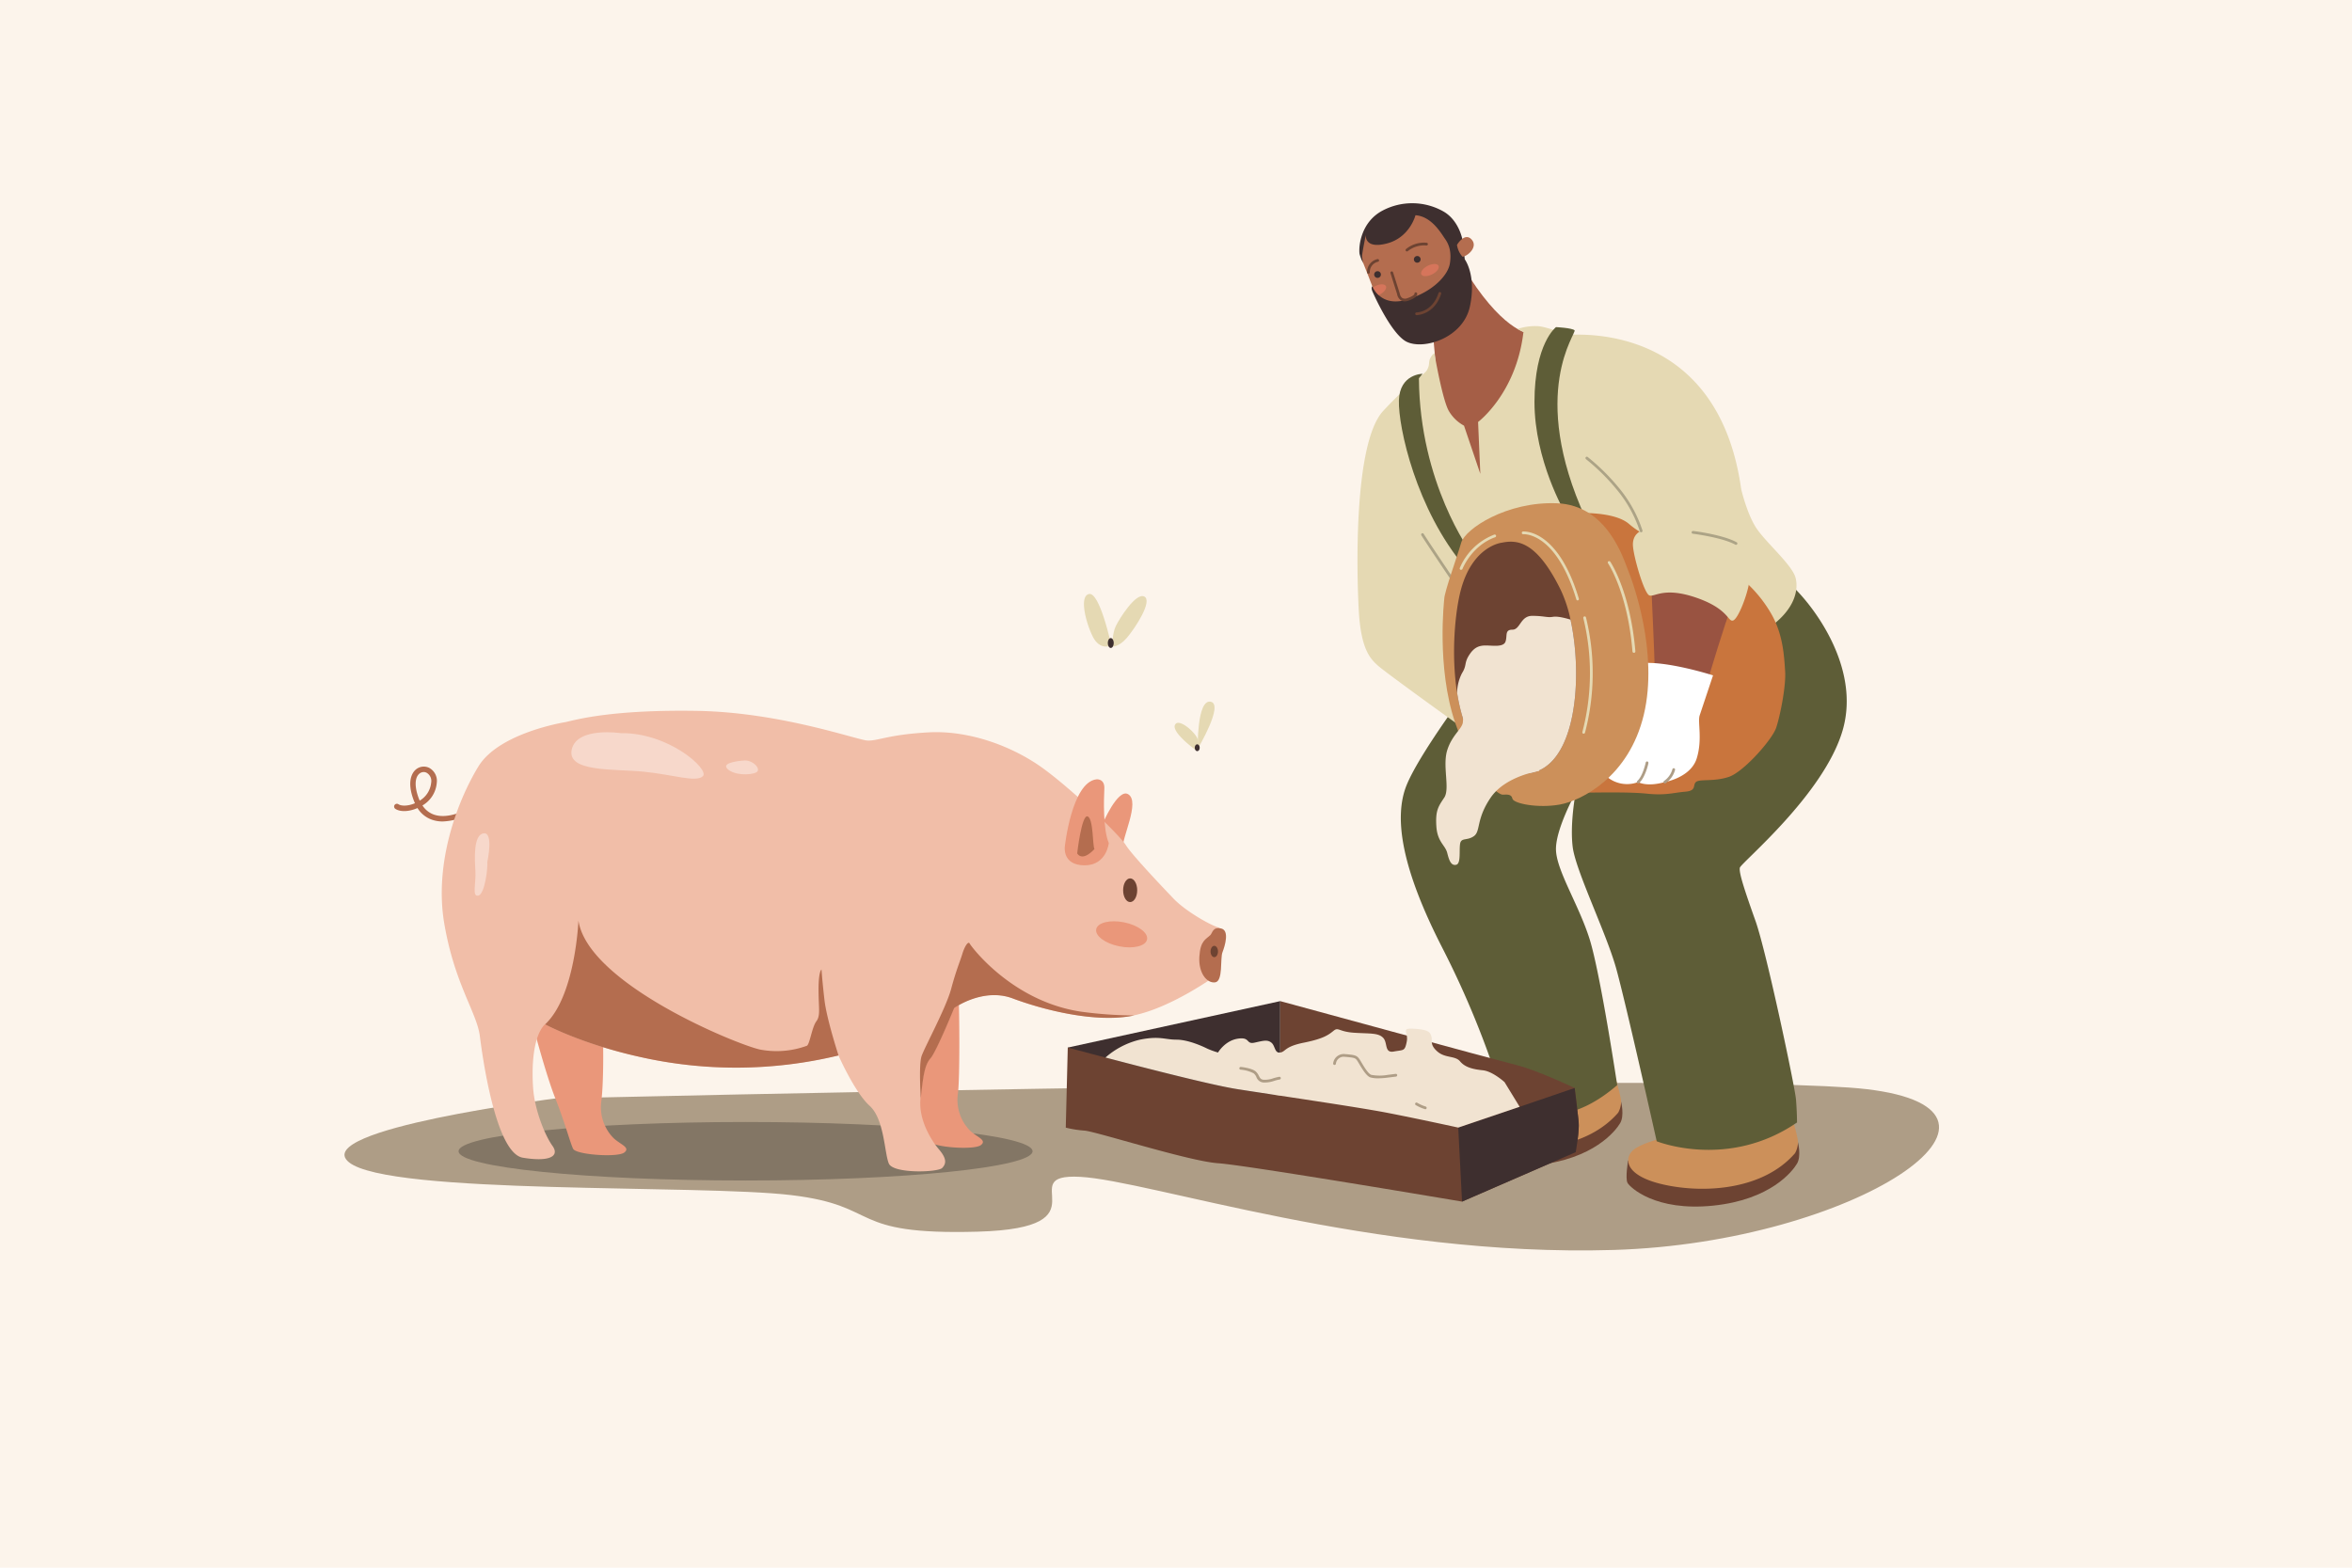 <svg xmlns="http://www.w3.org/2000/svg" viewBox="0 0 750 500"><defs><style>.cls-1{fill:#fcf4eb;}.cls-2{fill:#ae9d86;}.cls-3{fill:#b46d4f;}.cls-4{fill:#6d4332;}.cls-5{fill:#cc905a;}.cls-6{fill:#5e5d37;}.cls-7{fill:#a55e46;}.cls-8{fill:#e5d9b3;}.cls-9{fill:#c9753d;}.cls-10{fill:#995341;}.cls-11{fill:#aca386;}.cls-12{fill:#3e2f2f;}.cls-13{fill:#d6755b;}.cls-14{fill:#fff;}.cls-15{fill:#f1e3d1;}.cls-16{fill:#837665;}.cls-17{fill:#ea977a;}.cls-18{fill:#f1bea8;}.cls-19{fill:#f7d8cb;}</style></defs><g id="BACKGROUND"><rect class="cls-1" width="750" height="500"/></g><g id="OBJECTS"><path class="cls-2" d="M177.12,350.34s-78.69,9.85-65.86,20.34,111.91,7,141.05,10.49S269.8,394,311.77,392.83s10.49-18.66,32.64-17.49,93.26,25.65,170.2,23.32,139.27-44.46,80.44-51.3c-50.13-5.83-417.93,3-417.93,3"/><path class="cls-3" d="M434.11,79.05l.12,3.66s3.43,8.51,4,10.4,10.63,7,10.63,7l15-9.45s.47-7.57.47-7.92-3.19-10.4-3.19-10.4l-8-5.55-5.2.59s-11.46,5.32-11.82,5.43-1.53,2.72-1.53,2.72Z"/><path class="cls-4" d="M520.57,369.72l-1.42.47s-.95,5.67-.16,7.09,8.82,9.14,27.26,7.25,25.36-11,26.78-13.4.31-6.77.31-6.77Z"/><path class="cls-5" d="M532.07,362.47s-8.51,1.89-11.35,4.41-2.83,8.19,10.09,11,31.51,1.57,41.59-10.08a7.58,7.58,0,0,0,.94-3.47c0-1.89-2.2-8.82-2.2-8.82Z"/><path class="cls-4" d="M464.17,356.8l-1.42.47s-.95,5.67-.16,7.09,8.82,9.14,27.26,7.25,25.36-11,26.78-13.39.31-6.78.31-6.78Z"/><path class="cls-5" d="M475.67,349.55s-8.51,1.89-11.35,4.41-2.83,8.19,10.09,11,31.51,1.58,41.59-10.08a7.58,7.58,0,0,0,.94-3.47c0-1.89-2.2-8.82-2.2-8.82Z"/><path class="cls-6" d="M502.45,252.82s-1.89,9.77-.95,17.33,10.72,27.41,13.87,38.75S528.29,364,528.29,364s22.68,9.14,44.74-6c0,0,0-3.15-.32-7.25s-9.45-47.26-12.91-57-5.36-15.44-5-17,26.79-23.31,32.77-43.79-10.08-40.65-16.38-46.32l-47.58,21.43L470,217.21s-17,22.37-21.42,33.09-1.26,27.41,11.34,52a290.59,290.59,0,0,1,18.91,46.32s14.18,17,36.86-2.53c0,0-5.35-35.6-8.82-46.63s-10.71-22.05-10.71-28.67S502.45,252.82,502.45,252.82Z"/><path class="cls-7" d="M488,106.46s-7.72-.16-19.23-17.8L457.08,108s.94,9.45.78,11.34.79,13.86.79,13.86l13.24,24.26,6.3-1.57,6-24.26Z"/><path class="cls-8" d="M465.43,231.47s-23.64-17-26-19.14-5.43-5-6.14-17.49-1.66-53.64,7.8-63.8,13-11.35,13.94-13,.47-2.36.94-3.55a4.94,4.94,0,0,1,1.42-1.89s2.6,15.36,4.73,18.67a12.44,12.44,0,0,0,4.72,4.49l5.2,15.36-.71-16.54s12.06-9,14.42-28.36l.06-.29-1.95-1a18,18,0,0,1,6.91-.88c3.13.41,7.9,2.52,10.89,2.67s46.32-2.83,53.57,49.32c0,0,1.73,7.4,4.57,12s11.65,12,12.76,16.23-.63,10.08-7.57,15.28-40.72,20.32-54.66,23.16S465.43,231.47,465.43,231.47Z"/><path class="cls-9" d="M503.08,163.65s11.66-.63,16.38,3.46,10.09,5.68,16.7,7.57S556,185.07,556,185.07a41.93,41.93,0,0,1,8.83,10.72c3.78,6.61,4.09,13.55,4.41,18.27s-1.58,14.18-2.84,18S556,246.2,551.29,247.78s-9.14.63-10.4,1.57.31,2.84-3.47,3.15-6.3,1.26-12.28.63-17.33-.31-21.75-.31-2.2-10.4-2.2-10.4l8.19-52Z"/><path class="cls-10" d="M526.63,188.46s1,21.51,1,24.34,17,4,17,4,5.91-19.85,7.33-22.69S537.74,183,537.74,183Z"/><path class="cls-11" d="M464.48,187.24a.41.41,0,0,1-.36-.19c-.09-.13-9-13.27-10.88-16.32a.43.43,0,0,1,.14-.6.43.43,0,0,1,.6.14c1.87,3,10.77,16.16,10.86,16.29a.44.44,0,0,1-.11.61A.45.45,0,0,1,464.48,187.24Z"/><path class="cls-6" d="M469,176.17s-16.3-22-16.54-55.53l1.18-1.42s-7.33,0-7.56,8.51,5.51,34.82,21.11,53.25Z"/><path class="cls-12" d="M433.52,80.94c-.33-2.7.59-10.28,7.45-13.83a20.22,20.22,0,0,1,19.14.24c5.2,2.84,6.26,9.22,6.26,9.22l.71,6.14s3.78,5,1.65,15-14.53,13.94-20.08,11.34c-5.09-2.38-11-16.07-11-16.07s-.59-1.3,0-1.65a7.7,7.7,0,0,0,1.22,2,8.53,8.53,0,0,0,1.17,1.15c1.68,1.33,4.37,2.32,8.48,1.11,8.39-2.48,13.23-7.8,13.82-11.58s-.35-6.14-1.53-7.8-4.26-7.21-9.45-7.56c0,0-1.78,7.09-9.1,9s-6.74-2.72-6.74-2.72-1.18,5.79-1.18,6.74a10.45,10.45,0,0,0,.36,2.24A13.43,13.43,0,0,1,433.52,80.94Z"/><path class="cls-3" d="M464.6,78.1S467,74,469.21,76.33s-1.07,5.32-2.84,5.55A7.1,7.1,0,0,1,464.6,78.1Z"/><path class="cls-12" d="M440.34,87.55a1.07,1.07,0,1,1-1.07-1.06A1.07,1.07,0,0,1,440.34,87.55Z"/><path class="cls-12" d="M453,82.71a1.07,1.07,0,1,1-1.06-1.06A1.06,1.06,0,0,1,453,82.71Z"/><path class="cls-4" d="M447.94,96.11a2.3,2.3,0,0,1-1.22-.33,3,3,0,0,1-1.22-2l-2.11-6.66a.42.42,0,0,1,.28-.54.43.43,0,0,1,.55.28l2.13,6.74a2.18,2.18,0,0,0,.84,1.47,2,2,0,0,0,1.67,0c2.06-.72,2.19-1.31,2.19-1.32a.4.4,0,0,1,.31-.5.47.47,0,0,1,.54.34c.08.28.13,1.3-2.76,2.3A3.67,3.67,0,0,1,447.94,96.11Z"/><path class="cls-13" d="M458.72,84.76c.38.76-.54,2-2.06,2.75s-3.05.76-3.43,0,.54-2,2.06-2.75S458.34,84,458.72,84.76Z"/><path class="cls-13" d="M441.93,91.26c-.38-.76-1.92-.76-3.43,0a7.4,7.4,0,0,0-.69.41,7.75,7.75,0,0,0,1.07,1.66,9.2,9.2,0,0,0,.76.78l.23-.1C441.39,93.25,442.31,92,441.93,91.26Z"/><path class="cls-4" d="M448.65,80.19a.43.43,0,0,1-.29-.76,9,9,0,0,1,6.61-2,.44.44,0,0,1-.12.87,8.24,8.24,0,0,0-5.92,1.79A.42.42,0,0,1,448.65,80.19Z"/><path class="cls-4" d="M436.36,87.28a.44.44,0,0,1-.44-.43,4.25,4.25,0,0,1,3.31-4.21.42.42,0,0,1,.51.34.43.43,0,0,1-.34.51,3.35,3.35,0,0,0-2.6,3.36A.44.44,0,0,1,436.36,87.28Z"/><path class="cls-4" d="M451.72,100.52a.44.44,0,0,1,0-.88c.2,0,5-.09,7-6.2a.44.44,0,0,1,.55-.28.45.45,0,0,1,.28.56C457.38,100.44,451.78,100.52,451.72,100.52Z"/><path class="cls-8" d="M496.15,110.48s-2.37,11.1-2.6,18A18.31,18.31,0,0,0,497.33,140,69.31,69.31,0,0,1,506,146.1a66.88,66.88,0,0,1,9.84,9.72,40.85,40.85,0,0,1,7.47,13.5s-2.83,1-2.6,4.73,3.55,15.12,5.2,15.83,4.49-2.84,14.89.71,10.16,7.8,11.82,7.32,4.72-8.5,5.2-12.52,0-11.11-2.84-12C555,173.34,558.77,107.64,496.15,110.48Z"/><path class="cls-11" d="M523.32,169.76a.43.43,0,0,1-.41-.31,40.34,40.34,0,0,0-7.4-13.35,65.85,65.85,0,0,0-9.78-9.66.45.45,0,0,1-.06-.62.44.44,0,0,1,.61-.06,67.13,67.13,0,0,1,9.91,9.79,41.23,41.23,0,0,1,7.55,13.64.44.44,0,0,1-.29.55Z"/><path class="cls-6" d="M499,163.41s-9.69-16.54-9.69-35.21,6.86-23.87,6.86-23.87,5,.24,5.91,1-14.89,19.61,3.54,60l-3.54.95Z"/><path class="cls-11" d="M553.57,173.77a.41.41,0,0,1-.21-.05c-4.13-2.3-13.45-3.48-13.55-3.49a.44.44,0,0,1-.38-.49.42.42,0,0,1,.49-.38c.39,0,9.59,1.22,13.86,3.59a.43.43,0,0,1,.17.6A.43.43,0,0,1,553.57,173.77Z"/><path class="cls-14" d="M512.45,247.78a10,10,0,0,0,9.93,1.65s2.6,1.66,8.51,0c0,0,8.27-1.42,10.16-7.56s.23-11.58.94-13.71l4.26-12.76s-15.6-5-23.64-3.78l-11.1,33.79Z"/><path class="cls-2" d="M522.38,249.87a.44.44,0,0,1-.29-.77c1.76-1.54,2.69-5.86,2.7-5.9a.43.43,0,0,1,.51-.34.44.44,0,0,1,.34.52c0,.19-1,4.65-3,6.38A.48.48,0,0,1,522.38,249.87Z"/><path class="cls-2" d="M530.89,249.87a.44.44,0,0,1-.36-.19.44.44,0,0,1,.1-.61,6.61,6.61,0,0,0,2.66-3.74.44.44,0,0,1,.86.17,7.54,7.54,0,0,1-3,4.29A.49.49,0,0,1,530.89,249.87Z"/><path class="cls-5" d="M460.54,191.06S458,212.8,464,230.45s13.86,23,15.12,23,2.84-.32,3.15,1.26,8.2,3.15,15.13,1.89,22.05-8.82,26.78-28.67-3.47-42.23-5-46-6.62-20.79-22.69-21.42-29.3,8.19-30.56,12.6S460.54,188.86,460.54,191.06Z"/><path class="cls-4" d="M478.82,173.1s-9.14,1-12.92,14.81c-1.89,6.93-3.23,20.64-1.26,33.08s7.25,23.64,18.59,25.53c19.15,3.19,21.91-29.09,17.57-48.89a42.29,42.29,0,0,0-3.08-9.4C489.85,172.16,483.54,172.16,478.82,173.1Z"/><path class="cls-8" d="M505,234h-.12a.44.44,0,0,1-.3-.54,73.85,73.85,0,0,0,.31-36.31.45.45,0,0,1,.3-.54.43.43,0,0,1,.54.3,74.62,74.62,0,0,1-.31,36.78A.43.43,0,0,1,505,234Z"/><path class="cls-8" d="M521,208.2a.44.44,0,0,1-.44-.4c-1.54-18.86-7.74-28.06-7.8-28.15a.44.44,0,0,1,.11-.61.45.45,0,0,1,.61.11c.07.1,6.39,9.46,8,28.57a.43.43,0,0,1-.39.48Z"/><path class="cls-8" d="M465.9,181.73a.4.4,0,0,1-.15,0,.43.43,0,0,1-.26-.56,19.5,19.5,0,0,1,11-10.66.45.45,0,0,1,.56.27.44.44,0,0,1-.26.56c-7.58,2.73-10.42,10.06-10.45,10.14A.45.45,0,0,1,465.9,181.73Z"/><path class="cls-8" d="M503.08,191.5a.44.44,0,0,1-.42-.31c-3.36-11.21-7.79-16.28-10.91-18.55-3.35-2.44-5.94-2.26-6-2.25a.44.44,0,1,1-.08-.88c.45,0,11.15-.71,17.79,21.43a.43.43,0,0,1-.29.54Z"/><path class="cls-15" d="M500.8,197.63c4.34,19.8,1.58,52.08-17.57,48.89-11.34-1.89-16.62-13.08-18.59-25.53a14,14,0,0,1,1.57-6.3c1.58-2.52.63-3.15,2.21-5.67s3.15-3.15,5.36-3.15,5.67.63,6.3-1.26-.32-3.78,2.2-3.78,2.52-4.41,6.31-4.41,4.72.63,6.61.31S500.8,197.63,500.8,197.63Z"/><path class="cls-15" d="M490.79,245.89s-10.71,1.57-15.44,8.5-3.15,10.72-5.36,12.29-4.09.32-4.41,2.52.32,6.3-1.26,6.62-2.2-1.26-2.83-3.78-3.15-3.47-3.47-8.51.63-6.3,2.52-9.14-.63-10.08.95-15.12,5-6.93,5-9.14a34.6,34.6,0,0,1,1.26-6.61l12.29.63,9.77,13.23Z"/><polygon class="cls-12" points="340.49 334.11 408.24 319.3 408.24 328.13 408.24 348.92 379.56 351.13 348.37 343.88 340.49 334.11"/><path class="cls-4" d="M408.24,348.92V319.3s69.32,18.91,75.62,20.48S502.13,347,502.13,347l-.94,8.19-33.4,16.7-33.08-5.35-23.32-7.88Z"/><path class="cls-4" d="M340.49,334.11s5,1.35,12,3.18c13.33,3.51,34.06,8.82,41.91,10.06,12,1.89,38.13,5.67,47.9,7.56S465,359.63,465,359.63L484.58,353l17.55-6s.95,7.56,1.26,10.71-.94,9.77-.94,9.77l-36.24,15.76S397.52,371.61,388.39,371s-38.76-10.09-42.54-10.4a34.77,34.77,0,0,1-6-.95Z"/><path class="cls-12" d="M465,359.63,484.58,353l17.55-6s.95,7.56,1.26,10.71-.94,9.77-.94,9.77l-36.24,15.76Z"/><path class="cls-15" d="M484.58,353,465,359.63s-12.92-2.83-22.68-4.72-35.92-5.67-47.9-7.56c-7.85-1.24-28.58-6.55-41.91-10.06a25.39,25.39,0,0,1,11-5.7c6.3-1.26,7.87,0,11.65,0s8.51,2.21,9.77,2.84a25.79,25.79,0,0,0,3.47,1.26s2.2-3.78,6.3-4.41,2.52,1.89,5.36,1.26,4.09-1,5.35,0,1,3.46,2.84,3.15,1.26-1.89,7.56-3.15,7.88-2.52,9.45-3.79,1.58.32,6.62.64,7.56,0,9.14,1.57.31,5,3.46,4.41,3.47,0,4.1-3.15-2.21-4.41,2.52-4.1,5,1.27,5.36,2.53-.63,2.52,1.89,4.72,5.67,1.26,7.24,3.15,4.1,2.52,7.25,2.84,6.93,3.78,6.93,3.78Z"/><path class="cls-2" d="M403.2,345.26a2.59,2.59,0,0,1-2.58-1.77,3.15,3.15,0,0,0-.84-1.15,11,11,0,0,0-4.19-1.18.43.43,0,0,1-.39-.48.44.44,0,0,1,.48-.39c.13,0,3.29.34,4.63,1.35a4.08,4.08,0,0,1,1.09,1.45c.39.75.67,1.3,1.8,1.3a8,8,0,0,0,2.8-.48,14.66,14.66,0,0,1,1.85-.46.44.44,0,1,1,.14.86,12.36,12.36,0,0,0-1.73.44A9.13,9.13,0,0,1,403.2,345.26Z"/><path class="cls-2" d="M439.43,343.92a9.28,9.28,0,0,1-2.31-.25c-1.22-.3-2.48-2.28-3.77-4.46l-.28-.46c-.81-1.36-.93-1.37-3.89-1.66l-.19,0a2.5,2.5,0,0,0-3,2.13.44.44,0,1,1-.87-.1,3.39,3.39,0,0,1,3.95-2.9l.19,0c3,.29,3.51.35,4.55,2.08l.28.46c.84,1.43,2.26,3.82,3.23,4.06a14.65,14.65,0,0,0,5.2,0l2.52-.32a.42.42,0,0,1,.49.38.44.44,0,0,1-.38.49l-2.52.31A26.54,26.54,0,0,1,439.43,343.92Z"/><path class="cls-2" d="M454.55,353.77h-.1a13.57,13.57,0,0,1-3-1.31.44.44,0,0,1-.14-.6.43.43,0,0,1,.6-.15,12.64,12.64,0,0,0,2.71,1.21.44.44,0,0,1-.11.86Z"/><path class="cls-16" d="M329.26,367.18c0,5.15-41,9.33-91.52,9.33s-91.51-4.18-91.51-9.33,41-9.33,91.51-9.33S329.26,362,329.26,367.18Z"/><path class="cls-17" d="M351.52,262.9s4.89-11.5,8.19-9.61c4.11,2.35-2.36,14.65-1.57,17.17l-4.57-1.57Z"/><path class="cls-17" d="M170,327.18s4,15.36,7.09,23.16,4.73,14.18,5.67,16.07,14.18,2.83,16.31,1.18-1.42-2.6-3.55-4.73a14.05,14.05,0,0,1-3.78-11.58c.71-5.2.71-17.48.47-20.79s-16.77-14.89-16.77-14.89Z"/><path class="cls-17" d="M283.7,324.82s4,15.36,7.09,23.16,4.72,14.17,5.67,16.06,14.18,2.84,16.31,1.19-1.42-2.6-3.55-4.73a14,14,0,0,1-3.78-11.58c.71-5.2.47-27.65.24-31s-16.55-4.72-16.55-4.72Z"/><path class="cls-3" d="M141.19,262a10.32,10.32,0,0,1-3.46-.56,8.83,8.83,0,0,1-4.6-3.72c-2.69,1.19-5.48,1.3-7.07.25a.88.88,0,0,1,1-1.46c.89.59,3,.65,5.26-.33-.15-.32-.29-.65-.42-1-2.3-6.13-.35-8.79.59-9.65a3.92,3.92,0,0,1,4.35-.64,4.73,4.73,0,0,1,2.43,4.85,9.19,9.19,0,0,1-4.56,7.15,7.21,7.21,0,0,0,3.63,2.91c4.82,1.7,10.89-1.86,10.95-1.89a.87.87,0,1,1,.89,1.5A19.91,19.91,0,0,1,141.19,262Zm-6.09-15.76a2.14,2.14,0,0,0-1.46.59c-1.41,1.29-1.46,4.18-.13,7.74q.15.41.33.78a7.5,7.5,0,0,0,3.65-5.74,3,3,0,0,0-1.45-3.14A2.1,2.1,0,0,0,135.1,246.23Z"/><path class="cls-18" d="M180.43,230.29s-21.27,3.31-27.89,14.18-14.18,30.72-10.87,50.1,10.4,28.36,11.35,35.92,5.19,37.34,13.7,38.75,11.82-.47,9.45-3.78S170.5,354.12,170,347s0-16.54,3.78-20.32c0,0,11.51,6.2,29.85,10.3a139.2,139.2,0,0,0,63.73-.38s5.2,11.82,9.93,16.07,4.72,15.13,6.14,18.43,15.6,2.84,17,1.42,1.42-3.07-1-5.91-6.61-9.45-5.91-16.3,1.19-10.64,3.08-12.76,7.56-16.07,7.56-16.07,9.21-6.62,18.67-3.07,26.46,8,38.75,5.43,26.23-12.76,26.23-12.76l.95-10.87s1.89-3.78-.47-4.49-10.16-5-14.18-9.22-13.24-13.94-15.13-17-16.54-17.25-26.23-24.34-23.63-12.29-36.63-11.58-16.3,2.83-19.61,2.6-27.65-9-54.12-9.45S184.45,229.34,180.43,230.29Z"/><path class="cls-3" d="M361.68,323.87c-12.29,2.6-29.3-1.89-38.75-5.43s-18.67,3.07-18.67,3.07-5.67,13.94-7.56,16.07-2.37,5.91-3.08,12.76c0,0-.7-10.64.24-13.47s7.8-15.36,9.45-21.51,2.84-8.74,3.55-11.1,1.89-4.26,2.36-3.31,13.62,18.55,35.68,21.74A131.09,131.09,0,0,0,361.68,323.87Z"/><path class="cls-3" d="M173.81,326.71s11.51,6.2,29.85,10.3a139.2,139.2,0,0,0,63.73-.38s-3.78-11.58-4.49-17.72-.94-9.69-.94-9.69-.95.47-.95,6.38.71,8.27-.71,10.16-2.12,7.56-3.07,7.8a28.08,28.08,0,0,1-14.89,1.18c-7.56-1.65-54.82-21-57.89-41.12C184.45,293.62,183.5,317.73,173.81,326.71Z"/><path class="cls-19" d="M155.38,275s2.13-9.69-1.18-9.21-2.84,8.27-2.6,12.05-1.18,8.27.94,7.8S155.62,276.37,155.38,275Z"/><path class="cls-19" d="M197.92,233.83s-13.95-2.12-15.6,5.2,13.47,6.15,22.92,7.09,16.78,3.55,18.91,1.42S213.28,233.6,197.92,233.83Z"/><path class="cls-19" d="M236.91,242.58s-7.09.47-5,2.6,7.32,2.12,9.21,1.18S240,242.11,236.91,242.58Z"/><path class="cls-4" d="M362.63,283.93c0,2.09-1,3.78-2.25,3.78s-2.24-1.69-2.24-3.78,1-3.78,2.24-3.78S362.63,281.85,362.63,283.93Z"/><path class="cls-17" d="M365.77,299.64c-.43,2.11-4.4,3.08-8.88,2.18s-7.76-3.36-7.33-5.47,4.4-3.08,8.88-2.18S366.2,297.53,365.77,299.64Z"/><path class="cls-3" d="M386,298.19c-1.48,1.47-3.23,1.73-3.55,6.93s2.36,8.51,5,8.2,1.58-7.57,2.37-9.61,2.28-6.94-.4-7.57S386.65,297.48,386,298.19Z"/><path class="cls-4" d="M388.39,303.47c0,1-.53,1.81-1.18,1.81s-1.19-.81-1.19-1.81.53-1.81,1.19-1.81S388.39,302.47,388.39,303.47Z"/><path class="cls-17" d="M353.57,268.89c-1.89-4.41-1.58-14-1.42-17.33s-2.52-3-2.52-3c-7.88.95-10.08,21.43-10.08,21.43s-.9,5.93,6.21,6S353.57,268.89,353.57,268.89Z"/><path class="cls-3" d="M343.49,272.2s1.41-12.45,3.31-11.82,1.57,9.45,2.2,10.4C349,270.78,345.38,275,343.49,272.2Z"/><path class="cls-8" d="M353.88,206s-3.3,1.42-5.51-3.15-4.25-12.76-1.1-13.39,6.46,13.7,6.61,14.33A9.74,9.74,0,0,1,353.88,206Z"/><path class="cls-8" d="M354.67,206.19s2.05.31,4.73-2.84,8.19-11.66,5.51-13.08-8,7.09-9.13,9.46S354.67,206.19,354.67,206.19Z"/><path class="cls-12" d="M355.15,205.08c0,.87-.43,1.58-.95,1.58s-.95-.71-.95-1.58.43-1.57.95-1.57S355.15,204.21,355.15,205.08Z"/><path class="cls-8" d="M381.93,238.8s-.32-15.76,4.09-15S381.93,238.8,381.93,238.8Z"/><path class="cls-8" d="M381,239s-7.56-5.51-6.3-7.87,7.09,3,7.25,4.88a12.67,12.67,0,0,1,0,2.84Z"/><path class="cls-12" d="M382.56,238.48c0,.61-.35,1.1-.79,1.1s-.79-.49-.79-1.1.36-1.1.79-1.1S382.56,237.87,382.56,238.48Z"/></g></svg>